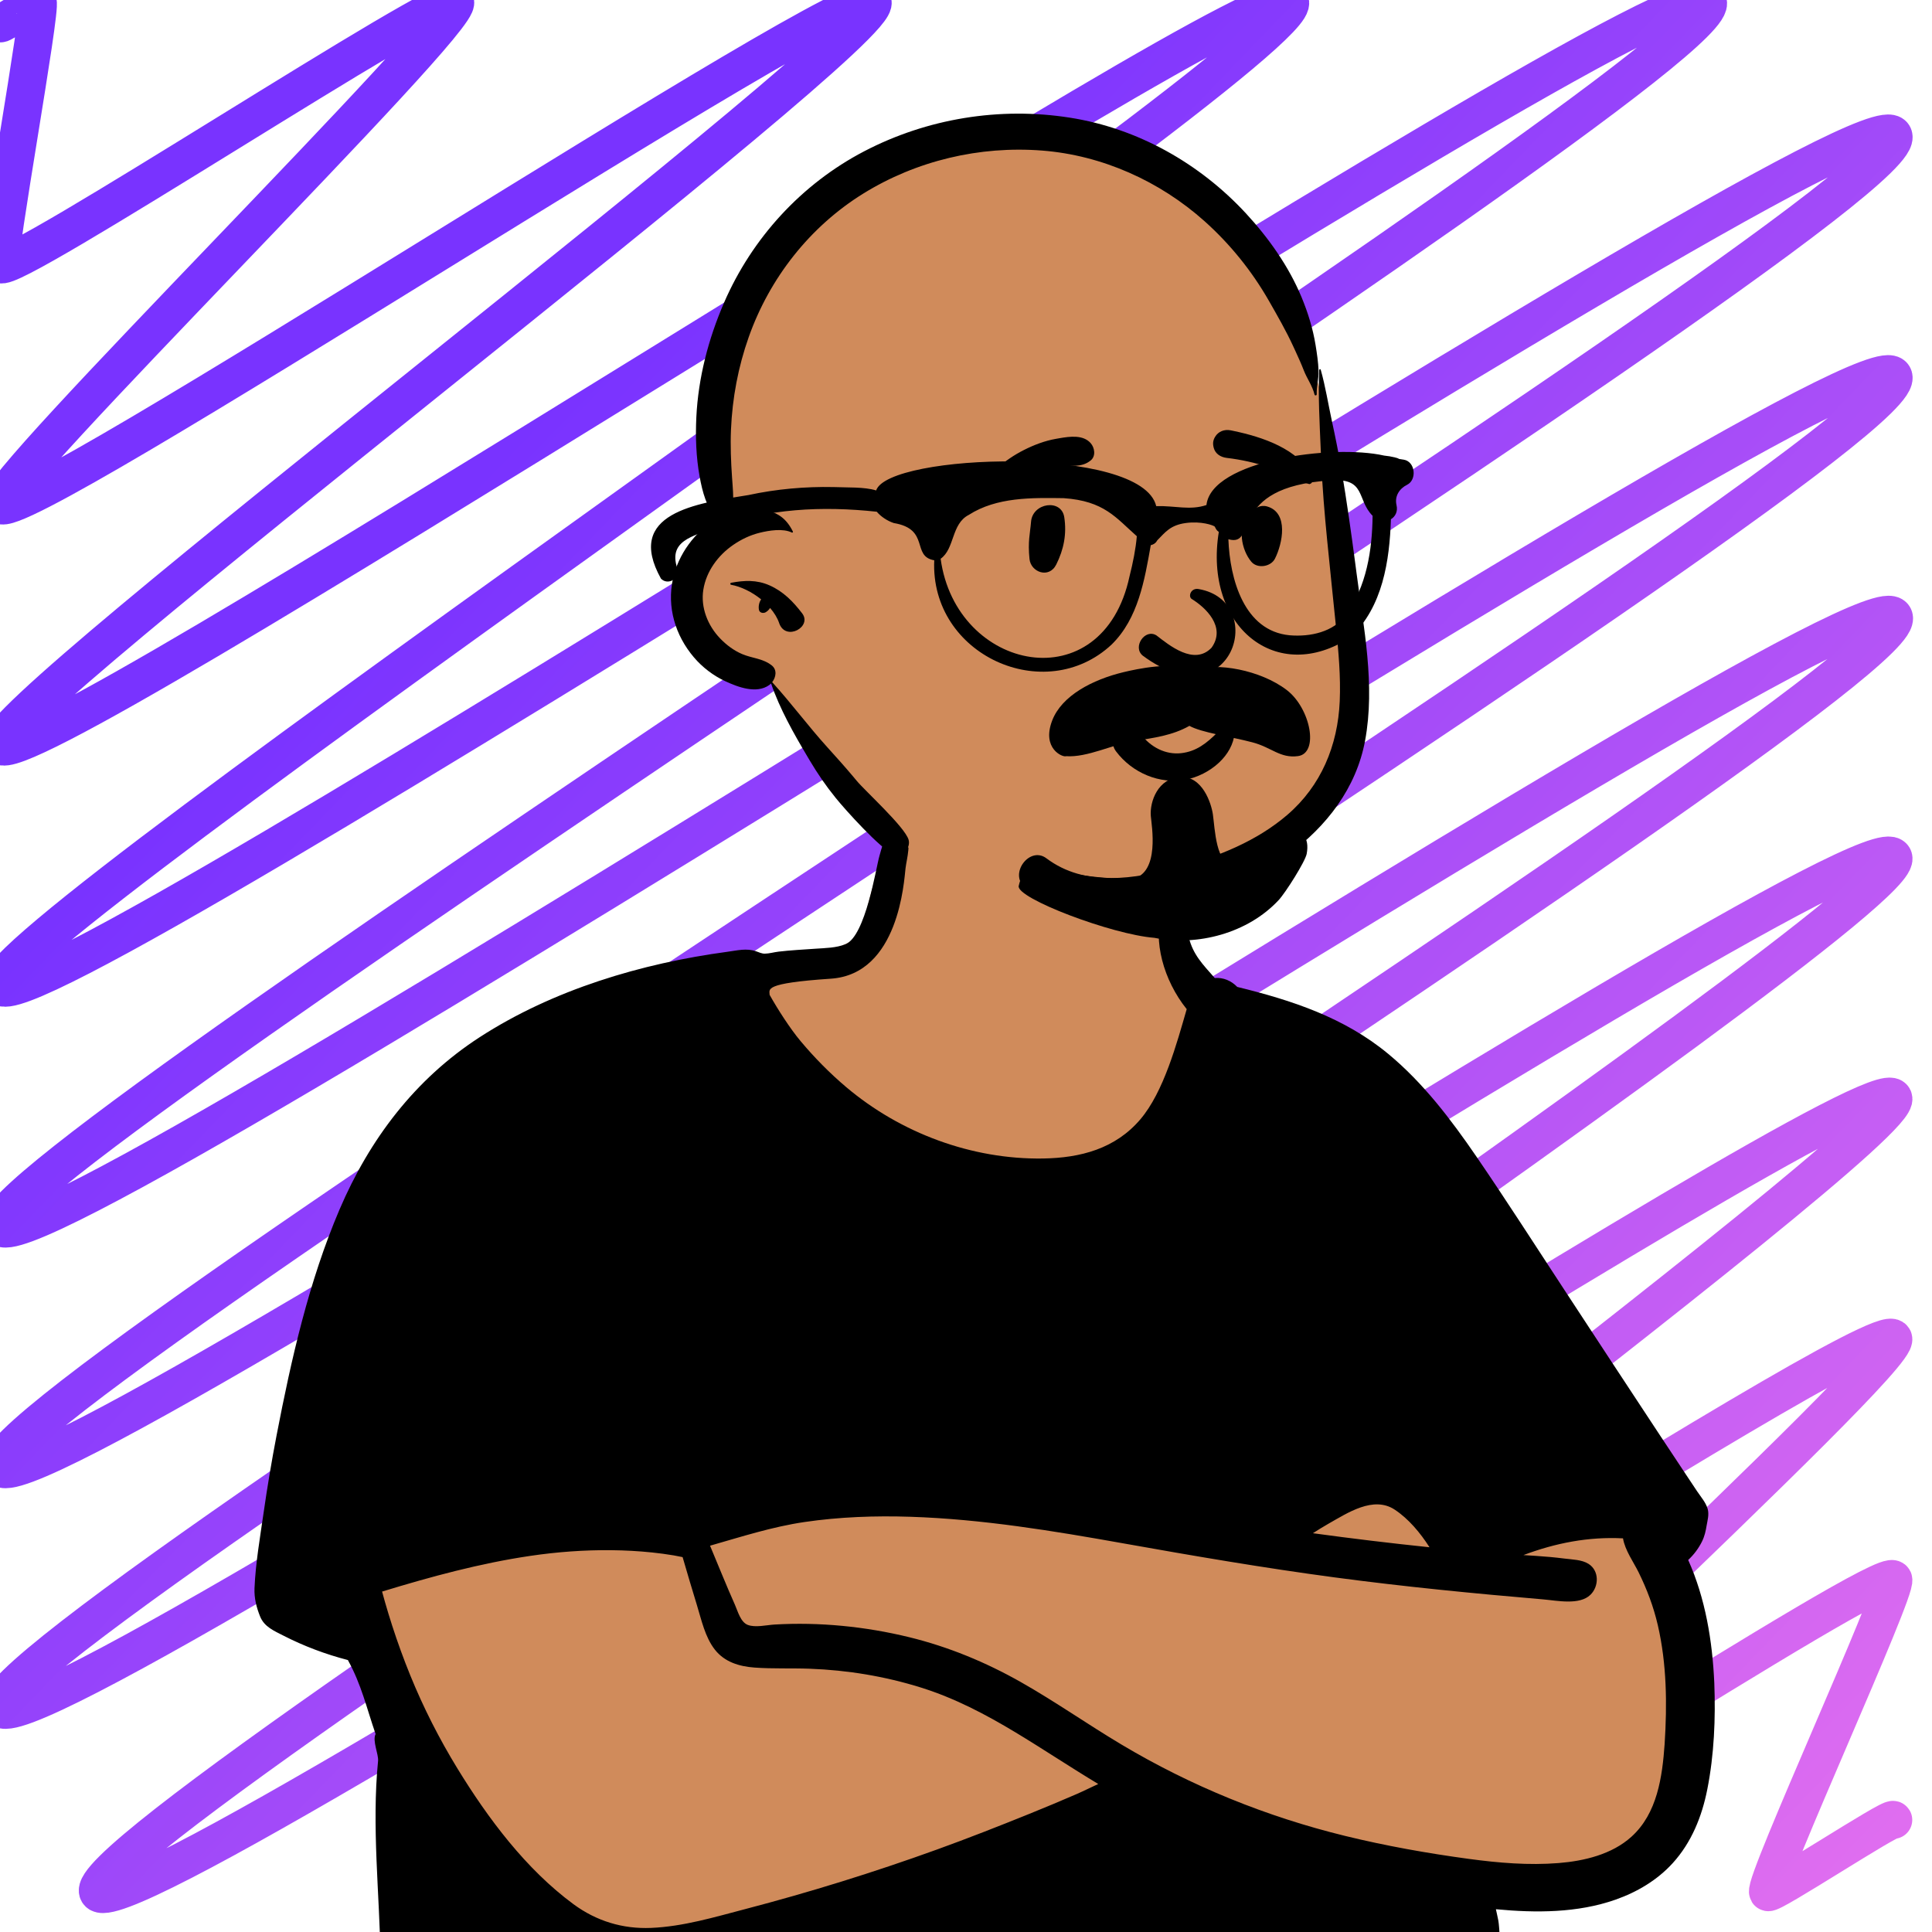 <svg width="255" height="255" viewBox="0 0 255 255" fill="none" xmlns="http://www.w3.org/2000/svg">
<g clip-path="url(#clip0_754_496)">
<path opacity="0.8" d="M0.06 3.091C0.149 3.238 4.9 0.143 4.979 0.251C5.51 1.165 -0.461 33.948 0.06 34.852C1.103 36.65 59.087 -1.556 60.071 0.251C61.419 2.57 -1.288 64.295 0.06 66.614C2.028 70.062 113.196 -3.207 115.163 0.242C117.426 4.171 -2.242 94.456 0.06 98.376C3.012 103.474 167.304 -4.867 170.255 0.232C173.463 5.792 -3.196 124.586 0.06 130.147C3.936 136.896 221.491 -6.527 225.397 0.232C229.558 7.423 -4.101 154.707 0.06 161.909C4.389 169.395 245.554 10.39 249.883 17.866C254.468 25.794 -4.524 185.742 0.06 193.67C4.389 201.156 245.564 42.142 249.883 49.628C254.477 57.556 -4.524 217.504 0.06 225.432C4.389 232.918 245.564 73.903 249.942 81.389C254.32 88.876 8.599 242.212 12.958 249.757C17.07 256.859 245.791 106.097 249.883 113.151C253.297 119.046 64.646 243.813 68.059 249.707C71.218 255.199 246.755 139.5 249.883 144.913C252.352 149.186 120.682 245.473 123.152 249.747C125.365 253.539 247.709 172.902 249.883 176.674C251.418 179.327 176.719 247.084 178.254 249.737C179.493 251.888 248.644 206.294 249.893 208.475C250.562 209.635 232.687 248.617 233.356 249.737C233.641 250.238 249.608 239.716 249.893 240.207" stroke="url(#paint0_linear_754_496)" stroke-width="5" stroke-linecap="round" stroke-linejoin="round"/>
<path fill-rule="evenodd" clip-rule="evenodd" d="M182.63 162.705C180.535 161.958 178.516 161.094 176.677 159.825C171.375 155.876 167.917 149.932 164.651 144.301C160.049 136.111 156.771 127.384 154.505 118.28C153.531 114.369 153.201 109.834 150.988 106.366C145.973 99.105 131.268 100.045 123.459 101.32C118.23 102.246 117.66 108.167 116.473 112.5C115.484 116.1 114.325 119.676 113.782 123.366C112.489 124.217 111.029 124.907 109.638 125.509C94.477 130.161 91.812 138.786 86.021 152.108C76.24 171.472 49.7 179.054 45.691 201.97C43.108 217.1 50.453 231.333 58.026 243.911C65.079 257.649 74.925 264.243 90.605 260.997C105.312 257.696 119.446 252.174 133.894 247.906C140.892 246.185 147.879 241.706 155.24 243.268C170.408 246.676 185.991 248.279 201.536 247.837C223.36 248.72 223.357 227.759 221.117 211.527C219.548 186.267 206.815 170.046 182.63 162.705Z" fill="#D08B5B"/>
<path fill-rule="evenodd" clip-rule="evenodd" d="M184.089 199.257C185.912 200.464 187.446 202.294 188.678 204.219C183.537 203.684 178.406 203.067 173.286 202.365C173.956 201.936 174.632 201.517 175.324 201.121C177.849 199.697 181.27 197.392 184.089 199.257ZM98.684 214.462C97.743 214.093 97.378 212.656 97.011 211.832C95.86 209.249 94.81 206.622 93.717 204.013C97.866 202.83 101.902 201.517 106.2 200.886C110.822 200.208 115.513 200.044 120.177 200.196C129.626 200.505 138.987 202.05 148.276 203.707C157.555 205.362 166.833 206.952 176.177 208.199C185.331 209.422 194.514 210.317 203.714 211.102C205.502 211.255 208.482 211.898 209.92 210.49C211.058 209.376 211.095 207.32 209.67 206.413C208.783 205.848 207.498 205.84 206.484 205.71C205.208 205.545 203.927 205.436 202.642 205.351C202.119 205.316 201.596 205.284 201.073 205.253C205.274 203.668 209.661 202.803 214.216 203.044C214.473 204.61 215.634 206.221 216.269 207.512C217.378 209.766 218.242 212.048 218.81 214.499C219.996 219.622 220.047 224.94 219.712 230.166C219.405 234.523 218.744 239.342 215.328 242.428C212.742 244.764 209.094 245.629 205.709 245.901C201.775 246.217 197.781 245.88 193.88 245.352C188.408 244.612 182.912 243.633 177.548 242.321C167.159 239.78 157.202 235.737 148.015 230.255C143.534 227.582 139.259 224.575 134.718 222.003C130.09 219.383 125.166 217.35 119.995 216.087C114.208 214.675 108.159 214.072 102.212 214.42C101.179 214.481 99.688 214.855 98.684 214.462ZM91.979 211.839C92.587 213.813 93.052 216.068 94.35 217.727C95.635 219.371 97.575 219.951 99.584 220.098C102.007 220.274 104.458 220.161 106.886 220.251C111.865 220.436 116.776 221.246 121.537 222.73C125.973 224.114 130.091 226.272 134.057 228.666C137.726 230.881 141.286 233.258 144.956 235.465C143.979 235.913 143.013 236.398 142.043 236.82C140.006 237.704 137.958 238.558 135.9 239.391C131.842 241.032 127.766 242.633 123.649 244.121C115.348 247.121 106.91 249.742 98.37 251.974C94.297 253.039 90.167 254.283 85.935 254.46C82.183 254.617 78.708 253.556 75.682 251.323C69.405 246.693 64.412 240.01 60.375 233.418C57.977 229.501 55.884 225.386 54.153 221.131C53.277 218.979 52.483 216.795 51.769 214.584C51.434 213.547 51.116 212.503 50.815 211.454C50.682 210.993 50.555 210.531 50.43 210.068C56.848 208.108 63.342 206.339 69.989 205.357C73.537 204.833 77.133 204.567 80.721 204.606C82.502 204.625 84.281 204.721 86.053 204.905C87.006 205.004 87.956 205.131 88.901 205.289C89.292 205.354 89.694 205.45 90.096 205.521C90.712 207.631 91.332 209.739 91.979 211.839ZM224.647 203.451C224.993 202.751 225.139 202.062 225.263 201.3C225.358 200.718 225.608 199.9 225.389 199.145C225.143 198.299 224.472 197.543 223.991 196.822C223.46 196.025 222.929 195.228 222.399 194.43C221.338 192.834 220.28 191.237 219.224 189.639C214.909 183.112 210.625 176.567 206.333 170.026C202.524 164.221 198.78 158.364 194.856 152.637C191.5 147.74 187.842 142.923 183.249 139.115C177.441 134.299 170.525 132.031 163.302 130.261C162.513 129.441 161.459 128.994 160.333 129.084C158.741 127.278 157.476 126.017 156.903 123.72C156.628 122.62 156.714 119.529 155.644 118.878C154.372 118.105 153.708 119.128 153.357 120.282C152.183 124.141 153.53 129.33 156.63 133.195C155.324 137.711 153.593 144.13 150.504 147.748C147.197 151.622 142.623 152.827 137.688 152.907C128.277 153.058 118.876 149.558 111.698 143.493C109.516 141.649 107.489 139.59 105.656 137.4C104.281 135.757 102.654 133.222 101.579 131.306C101.579 130.559 100.697 129.778 109.668 129.174C118.639 128.571 119.32 116.279 119.519 114.607C119.681 113.248 120.371 111.14 119.414 110.032C119.008 109.562 118.175 109.486 117.66 109.806C116.69 110.409 116.371 111.951 116.066 112.998C115.638 114.465 114.241 123.571 111.593 124.625C110.354 125.119 108.932 125.128 107.621 125.219C106.002 125.333 104.379 125.415 102.767 125.604C102.172 125.673 101.523 125.866 100.936 125.871C100.554 125.875 100.161 125.69 99.792 125.559C98.546 125.119 97.302 125.449 96.018 125.622C84.673 127.147 72.992 130.629 63.315 136.895C54.786 142.417 48.777 150.359 44.812 159.644C40.766 169.12 38.447 179.368 36.504 189.455C35.853 192.835 35.285 196.231 34.796 199.638C34.324 202.931 33.734 206.297 33.592 209.622C33.536 210.938 33.851 212.161 34.334 213.363C34.879 214.715 36.166 215.249 37.401 215.88C40.111 217.268 42.97 218.344 45.916 219.106C47.716 222.382 48.356 225.335 49.573 228.868C49.121 229.763 49.986 231.55 49.9 232.42C49.684 234.587 49.592 236.765 49.573 238.942C49.534 243.304 49.796 247.662 50.002 252.018C50.21 256.436 50.903 273.866 51.016 275.995C51.103 277.649 50.985 279.961 51.856 281.429C53.193 283.686 56.495 283.61 58.024 281.78C96.018 289.954 167.437 287.492 196.201 283.38C199.943 282.844 198.768 283.438 199.72 282.492C200.434 281.781 201.042 280.565 201.239 279.587C201.503 278.282 201.077 277.1 200.331 276.044C199.545 274.934 199.402 273.136 199.111 271.816C198.421 268.695 198.078 254.988 197.756 253.469C197.656 252.996 197.559 252.495 197.441 251.995C202.718 252.495 208.215 252.495 213.235 250.729C216.081 249.728 218.736 248.155 220.779 245.909C223.253 243.19 224.63 239.766 225.338 236.193C226.251 231.585 226.445 226.812 226.266 222.128C226.016 216.593 225.099 210.979 222.821 205.896C223.571 205.2 224.199 204.36 224.647 203.451Z" fill="black"/>
<path fill-rule="evenodd" clip-rule="evenodd" d="M174.812 53.704C172.634 44.495 167.871 35.926 160.247 29C137.302 6.253 95.167 18.6 95.358 52.878C94.535 56.881 94.201 60.998 94.473 65.081C94.586 66.823 95.338 69.254 94.327 70.822C92.049 73.755 90.725 75.917 91.5 79.819C92.148 83.226 94.46 85.639 97.58 86.922C99.452 87.461 101.227 88.634 101.92 90.422C106.086 98.069 109.172 104.43 115.738 109.641C117.433 110.983 134.812 119.03 140.538 119.03C157.302 119.03 178.431 112.941 178.782 94.163C178.843 90.039 178.121 85.867 177.668 81.775C176.566 72.438 176.955 62.762 174.812 53.704Z" fill="#D08B5B"/>
<path fill-rule="evenodd" clip-rule="evenodd" d="M174.12 48.823C174.126 48.709 174.288 48.684 174.32 48.796C174.943 51.013 175.296 53.271 175.784 55.523C176.253 57.691 176.696 59.866 177.065 62.054C177.761 66.182 178.347 70.322 178.892 74.472L179.028 75.51C179.976 82.813 181.541 90.421 180.172 97.766C179.004 104.034 175.088 109.085 170.041 112.789C165.262 116.296 159.468 118.546 153.715 119.826C147.541 121.199 140.222 121.609 135.198 117.069C133.187 115.25 135.928 111.643 138.11 113.284C143.233 117.136 149.751 116 155.532 114.467L155.707 114.421C160.781 113.066 165.888 111.011 169.917 107.546C174.37 103.715 176.572 98.397 176.827 92.565C176.969 89.288 176.665 86.015 176.336 82.758L176.299 82.396C175.922 78.671 175.527 74.947 175.161 71.221C174.828 67.823 174.541 64.405 174.389 60.992L174.318 59.27C174.17 55.799 173.972 52.277 174.12 48.823ZM114.034 19.983C122.371 15.63 131.953 14.073 141.231 15.533C150.15 16.938 158.336 21.553 164.455 28.171C167.442 31.402 170.093 35.139 171.788 39.222C172.629 41.25 173.288 43.366 173.639 45.54C173.82 46.657 173.997 47.814 174.031 48.947C174.062 49.996 173.755 50.979 173.792 52.045C173.797 52.212 173.542 52.244 173.503 52.084C173.214 50.896 172.515 49.997 172.077 48.868C171.75 48.025 171.379 47.202 171 46.381L170.676 45.678C169.733 43.635 168.605 41.675 167.49 39.722C165.245 35.79 162.364 32.216 158.99 29.2C153.067 23.905 145.469 20.487 137.538 19.872C129.306 19.233 120.956 21.2 113.926 25.559C106.897 29.917 101.581 36.692 98.822 44.492C97.429 48.428 96.66 52.53 96.481 56.7C96.391 58.811 96.475 60.939 96.623 63.046L96.696 64.051C96.782 65.256 96.841 66.456 96.662 67.631C97.93 67.235 99.259 67.07 100.592 67.267C102.575 67.558 103.759 68.373 104.648 70.149C104.694 70.242 104.601 70.334 104.509 70.288C103.356 69.712 101.491 70.015 100.271 70.317C99 70.632 97.856 71.18 96.777 71.92C94.78 73.288 93.214 75.408 92.83 77.841C92.459 80.191 93.421 82.57 95.037 84.254C95.868 85.122 96.863 85.871 97.976 86.339C99.327 86.906 100.664 86.889 101.859 87.825C102.598 88.404 102.42 89.395 101.919 90.038C104.44 92.811 106.677 95.844 109.198 98.628C110.367 99.918 111.526 101.21 112.646 102.541L113.064 103.043C114.182 104.396 119.41 109.126 119.921 110.828C120.239 111.887 119.108 113.272 117.965 112.789C116.211 112.049 111.512 106.823 110.327 105.345L110.25 105.25C109.007 103.719 107.904 102.103 106.896 100.409L106.564 99.851C104.741 96.775 102.933 93.586 101.77 90.207C101.693 90.286 101.612 90.359 101.526 90.42C99.851 91.614 97.416 90.696 95.743 89.92C94.163 89.188 92.715 88.086 91.587 86.759C89.132 83.872 88.001 80.132 88.82 76.385C89.515 73.211 91.709 70.124 94.585 68.518C93.257 66.986 92.707 64.92 92.342 62.9C91.875 60.322 91.782 57.679 91.908 55.065C92.161 49.857 93.498 44.723 95.564 39.955C99.26 31.422 105.796 24.285 114.034 19.983ZM96.488 76.921C98.238 76.593 99.868 76.513 101.556 77.256C103.387 78.062 104.675 79.392 105.873 80.951C107.236 82.724 103.743 84.661 102.862 82.307L102.837 82.234C102.601 81.537 102.178 80.864 101.643 80.244C101.483 80.49 101.268 80.708 101.016 80.832C100.71 80.983 100.244 80.878 100.17 80.487C100.089 80.053 100.179 79.527 100.429 79.159L100.463 79.109C99.249 78.129 97.789 77.414 96.488 77.183C96.358 77.16 96.359 76.946 96.488 76.921Z" fill="black"/>
<path fill-rule="evenodd" clip-rule="evenodd" d="M151.432 102.353C149.81 101.692 148.364 100.587 147.306 99.177C146.938 98.687 146.843 98.169 146.92 97.695C147.007 97.163 147.322 96.68 147.751 96.357C148.182 96.032 148.72 95.872 149.241 95.954C149.694 96.024 150.144 96.272 150.501 96.787L150.575 96.889C151.204 97.741 152.023 98.439 152.957 98.889C153.857 99.323 154.863 99.526 155.905 99.408C157.888 99.184 159.255 98.11 160.709 96.653C160.889 96.469 161.069 96.279 161.25 96.086C161.364 95.911 161.523 95.799 161.699 95.74C161.895 95.674 162.116 95.678 162.319 95.749C162.515 95.817 162.69 95.947 162.807 96.119C162.918 96.282 162.981 96.485 162.961 96.717C162.828 98.228 162.039 99.576 160.917 100.635C159.672 101.81 158.022 102.624 156.468 102.909C154.756 103.223 153.011 102.998 151.432 102.353ZM157.275 79.048C159.097 80.156 161.872 82.739 159.913 85.486C157.606 87.907 154.285 85.131 152.649 83.875C151.132 82.902 149.427 85.405 150.835 86.541C162.659 95.301 167.458 79.338 158.197 77.746C157.177 77.57 156.798 78.705 157.275 79.048ZM136.086 68.858C136.287 66.358 140.091 65.791 140.47 68.264C140.809 70.48 140.41 72.515 139.412 74.51C138.46 76.416 136.064 75.527 135.883 73.791C135.64 71.465 135.961 70.413 136.086 68.858ZM165.045 67.751C165.575 67.056 166.341 66.582 167.259 66.85C170.125 67.688 169.28 71.76 168.274 73.743C167.727 74.819 165.958 75.092 165.159 74.144C163.857 72.599 163.233 69.512 164.889 67.99C164.934 67.911 164.984 67.831 165.045 67.751ZM139.372 57.921L139.825 57.841C141.226 57.599 142.968 57.366 143.958 58.493C144.484 59.09 144.665 60.201 143.958 60.773C142.716 61.78 141.342 61.39 139.853 61.475C138.626 61.545 137.446 61.748 136.264 62.087C133.671 62.828 131.558 64.182 129.343 65.669C129.052 65.864 128.755 65.492 128.894 65.22C130.173 62.714 132.65 60.656 135.132 59.401C136.457 58.731 137.907 58.175 139.372 57.921ZM162.432 56.798L162.778 56.869C166.55 57.658 171.45 59.234 173.236 62.941C173.304 63.465 173.232 63.577 173.174 63.651L173.155 63.675C173.106 63.738 173.068 63.824 172.841 63.896C172.778 63.881 172.714 63.865 172.65 63.848C171.831 63.633 171.183 63.337 170.556 63.031L169.876 62.695C169.088 62.308 168.292 61.935 167.448 61.66C165.649 61.072 163.797 60.659 161.917 60.438C161.51 60.39 161.117 60.252 160.808 60.016C160.514 59.793 160.29 59.483 160.187 59.071C160.055 58.538 160.093 58.134 160.379 57.653C160.594 57.292 160.901 57.041 161.254 56.897C161.614 56.751 162.024 56.716 162.432 56.798Z" fill="black"/>
<path fill-rule="evenodd" clip-rule="evenodd" d="M177.613 81.209C175.989 83.392 172.978 84.087 170.201 83.847C164.212 83.27 162.327 76.463 162.131 71.173C166.147 72.304 161.791 64.297 175.52 63.416C180.36 63.013 179.025 65.938 181.164 68.075C181.12 72.56 180.374 77.433 177.613 81.209ZM149.086 76.055C145.55 92.625 126.187 88.684 124.153 73.747C126.032 72.421 125.537 69.145 127.87 67.958C131.568 65.594 136.191 65.695 140.391 65.751C145.758 66.12 147.288 68.345 150.045 70.772C149.913 72.394 149.53 74.315 149.086 76.055ZM185.283 60.672C185.085 60.639 184.886 60.608 184.687 60.579C184.532 60.491 184.35 60.423 184.138 60.382C183.655 60.259 183.174 60.176 182.695 60.132C175.813 58.582 159.892 60.783 159.235 66.659C157.044 67.391 155.148 66.736 152.607 66.801C150.674 58.714 117.248 59.855 115.641 64.731C115.635 64.729 115.629 64.728 115.622 64.726C114.078 64.248 111.801 64.363 110.033 64.287C106.258 64.208 102.478 64.545 98.785 65.341C91.868 66.441 82.429 67.729 87.239 76.371L87.242 76.376L87.243 76.375C88.072 77.225 89.479 76.541 89.531 75.39C87.914 71.295 91.567 70.804 94.377 69.627C101.37 67.113 108.49 66.765 115.722 67.542C116.267 68.183 117.092 68.742 117.965 69.035C122.801 69.838 120.252 73.427 123.309 73.95C122.747 86.462 137.928 93.292 146.725 85.067C150.237 81.631 151.074 76.541 151.888 71.953C152.319 71.856 152.593 71.62 152.752 71.309C153.788 70.274 154.438 69.319 156.486 69.035C158.533 68.751 160.11 69.321 160.323 69.495C160.377 69.604 160.434 69.712 160.501 69.821C160.595 69.983 160.722 70.112 160.867 70.214C158.845 82.673 168.512 90.553 178.27 84.091C182.51 80.1 183.406 73.989 183.583 68.535C184.158 68.188 184.522 67.515 184.323 66.669C184.049 65.504 184.692 64.494 185.716 63.987C187.047 63.329 186.811 60.925 185.283 60.672Z" fill="black"/>
<path fill-rule="evenodd" clip-rule="evenodd" d="M157.541 88.452C154.858 87.243 150.042 88.298 148.293 88.717C144.228 89.693 140.138 91.801 138.874 95.104C137.45 98.826 140.292 99.998 140.71 99.807C143.524 100.005 146.875 98.235 149.824 97.778C152.219 97.404 154.744 97.077 156.987 95.804C158.625 96.706 162.324 97.193 165.309 97.981C167.852 98.652 168.953 100.107 171.31 99.798C174.135 99.427 172.979 93.482 169.831 91.073C166.385 88.438 160.557 87.369 157.541 88.452ZM162.852 113.873C160.505 114.445 160.348 109.298 160.085 107.48C159.879 106.059 158.721 102.396 155.784 102.554C152.847 102.712 151.743 105.781 151.892 107.69C151.989 108.928 153.129 115.199 149.49 115.992C147.17 115.984 144.486 115.828 142.047 115.377C139.175 114.727 135.442 112.449 134.456 116.935C134.101 118.55 146.748 123.347 152.361 123.781C158.053 124.935 164.712 123.161 168.765 118.804C169.687 117.812 172.283 113.698 172.468 112.69C172.857 110.572 171.957 109.209 169.338 109.956C167.488 110.944 164.361 113.504 162.852 113.873Z" fill="black"/>
</g>
<defs>
<linearGradient id="paint0_linear_754_496" x1="125" y1="0" x2="319.156" y2="187.234" gradientUnits="userSpaceOnUse">
<stop stop-color="#5800FF"/>
<stop offset="1" stop-color="#DD4CEB"/>
</linearGradient>
<clipPath id="clip0_754_496">
<rect width="255" height="255" fill="white"/>
</clipPath>
</defs>
</svg>
